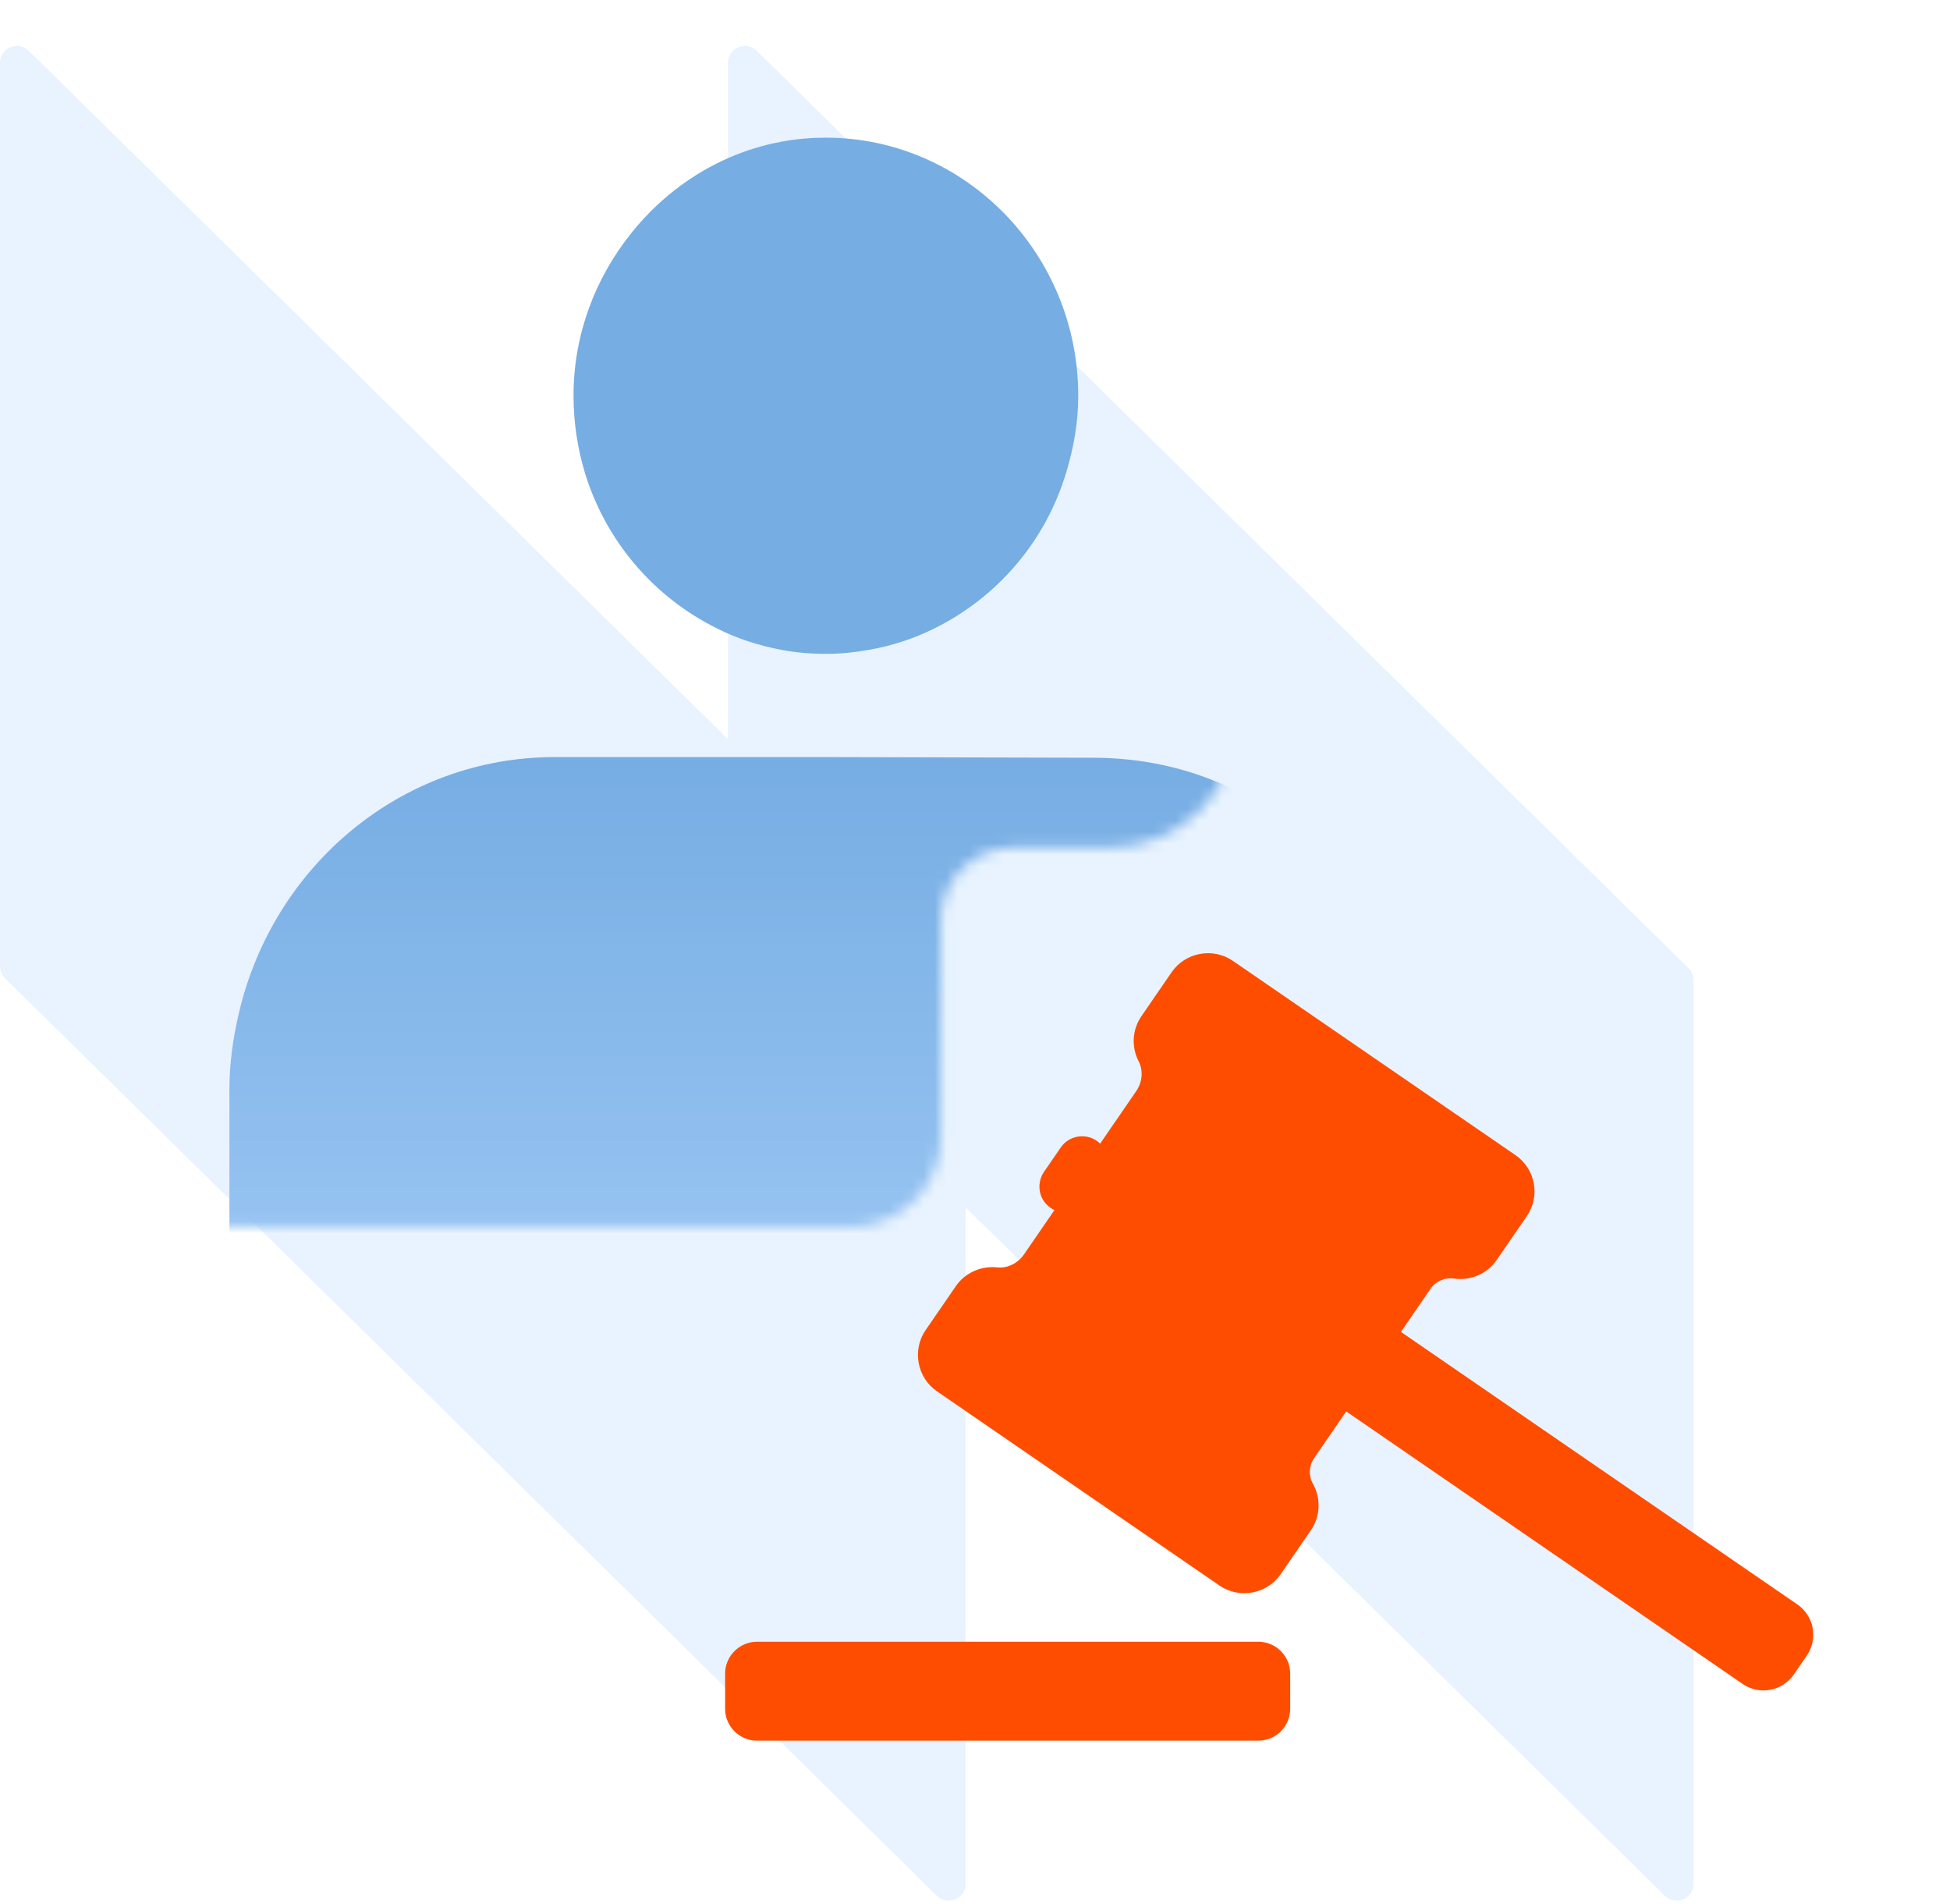 <svg width="170" height="166" viewBox="0 0 170 166" fill="none" xmlns="http://www.w3.org/2000/svg">
<path opacity="0.15" fill-rule="evenodd" clip-rule="evenodd" d="M63.464 64.444L2.508 4.427C1.576 3.509 0 4.169 0 5.477L9.49384e-06 84.231C9.54144e-06 84.626 0.158 85.004 0.44 85.281L81.678 165.27C82.61 166.187 84.186 165.527 84.186 164.22V105.252L145.142 165.27C146.073 166.187 147.65 165.527 147.65 164.22V85.466C147.65 85.071 147.491 84.692 147.21 84.415L65.972 4.427C65.04 3.509 63.464 4.169 63.464 5.477L63.464 64.444Z" fill="#65B2FF"/>
<path d="M65.989 143.125H109.705C111.23 143.125 112.479 144.374 112.479 145.9V148.974C112.479 150.5 111.23 151.748 109.705 151.748H65.989C64.463 151.748 63.215 150.5 63.215 148.974V145.9C63.215 144.374 64.463 143.125 65.989 143.125Z" fill="#FF4D00"/>
<path d="M120.871 115.247L156.686 139.868C158.153 140.876 158.522 142.869 157.514 144.336L156.387 145.975C155.379 147.441 153.386 147.811 151.919 146.802L116.104 122.182L120.871 115.247Z" fill="#FF4D00"/>
<path d="M133.112 106.015L130.48 109.844C129.629 111.082 128.159 111.67 126.757 111.464C125.97 111.344 125.17 111.692 124.712 112.358L114.563 127.122C114.105 127.789 114.067 128.66 114.461 129.352C115.155 130.586 115.132 132.17 114.281 133.408L111.649 137.237C110.457 138.971 108.046 139.417 106.313 138.225L81.682 121.293C79.948 120.102 79.502 117.691 80.694 115.957L83.326 112.128C84.151 110.928 85.557 110.352 86.895 110.486C87.83 110.596 88.74 110.128 89.277 109.347L99.046 95.136C99.583 94.355 99.694 93.337 99.257 92.504C98.633 91.289 98.687 89.783 99.512 88.583L102.144 84.754C103.335 83.021 105.746 82.574 107.48 83.766L132.111 100.698C133.863 101.902 134.304 104.281 133.112 106.015L133.112 106.015Z" fill="#FF4D00"/>
<path d="M91.581 105.295C92.59 105.99 94.005 105.728 94.699 104.718L96.179 102.565C96.873 101.556 96.611 100.141 95.601 99.447C94.591 98.753 93.177 99.015 92.483 100.025L91.003 102.177C90.315 103.219 90.571 104.601 91.581 105.295Z" fill="#FF4D00"/>
<mask id="mask0_1004_5" style="mask-type:alpha" maskUnits="userSpaceOnUse" x="16" y="0" width="92" height="107">
<path d="M16 0V106.938H74.171C78.512 106.938 82.031 103.42 82.031 99.079V80.174C82.031 76.701 84.846 73.886 88.318 73.886H96.695C102.896 73.886 107.923 68.859 107.923 62.658V0H16Z" fill="#D9D9D9"/>
</mask>
<g mask="url(#mask0_1004_5)">
<path fill-rule="evenodd" clip-rule="evenodd" d="M62.48 54.769C64.235 55.667 66.147 56.28 68.123 56.654C69.393 56.894 70.665 57 71.98 57H72.082C73.368 57 74.566 56.865 75.749 56.654C77.751 56.309 79.679 55.667 81.434 54.799C86.913 52.092 91.136 47.244 92.948 41.2C93.592 39.091 94 36.847 94 34.498C94 22.067 84.092 12 71.979 12C65.096 12 59.003 15.306 54.969 20.408C51.901 24.266 50 29.144 50 34.5C50 36.864 50.365 39.167 51.009 41.276C52.849 47.244 57.059 52.089 62.48 54.769Z" fill="url(#paint0_linear_1004_5)"/>
<path fill-rule="evenodd" clip-rule="evenodd" d="M95.27 66.058L71.999 66H48.384C34.935 66 23.789 75.535 20.817 88.359C20.311 90.516 20 92.717 20 94.995V110.09C20 113.354 22.646 116 25.91 116L118.09 115.998C121.354 115.998 124 113.352 124 110.088V94.994C123.659 80.265 112.303 66.059 95.273 66.059L95.27 66.058Z" fill="url(#paint1_linear_1004_5)"/>
</g>
<defs>
<linearGradient id="paint0_linear_1004_5" x1="72" y1="66" x2="72" y2="116" gradientUnits="userSpaceOnUse">
<stop stop-color="#76ADE3"/>
<stop offset="1" stop-color="#9CC7F4"/>
</linearGradient>
<linearGradient id="paint1_linear_1004_5" x1="72" y1="66" x2="72" y2="116" gradientUnits="userSpaceOnUse">
<stop stop-color="#76ADE3"/>
<stop offset="1" stop-color="#9CC7F4"/>
</linearGradient>
</defs>
</svg>
